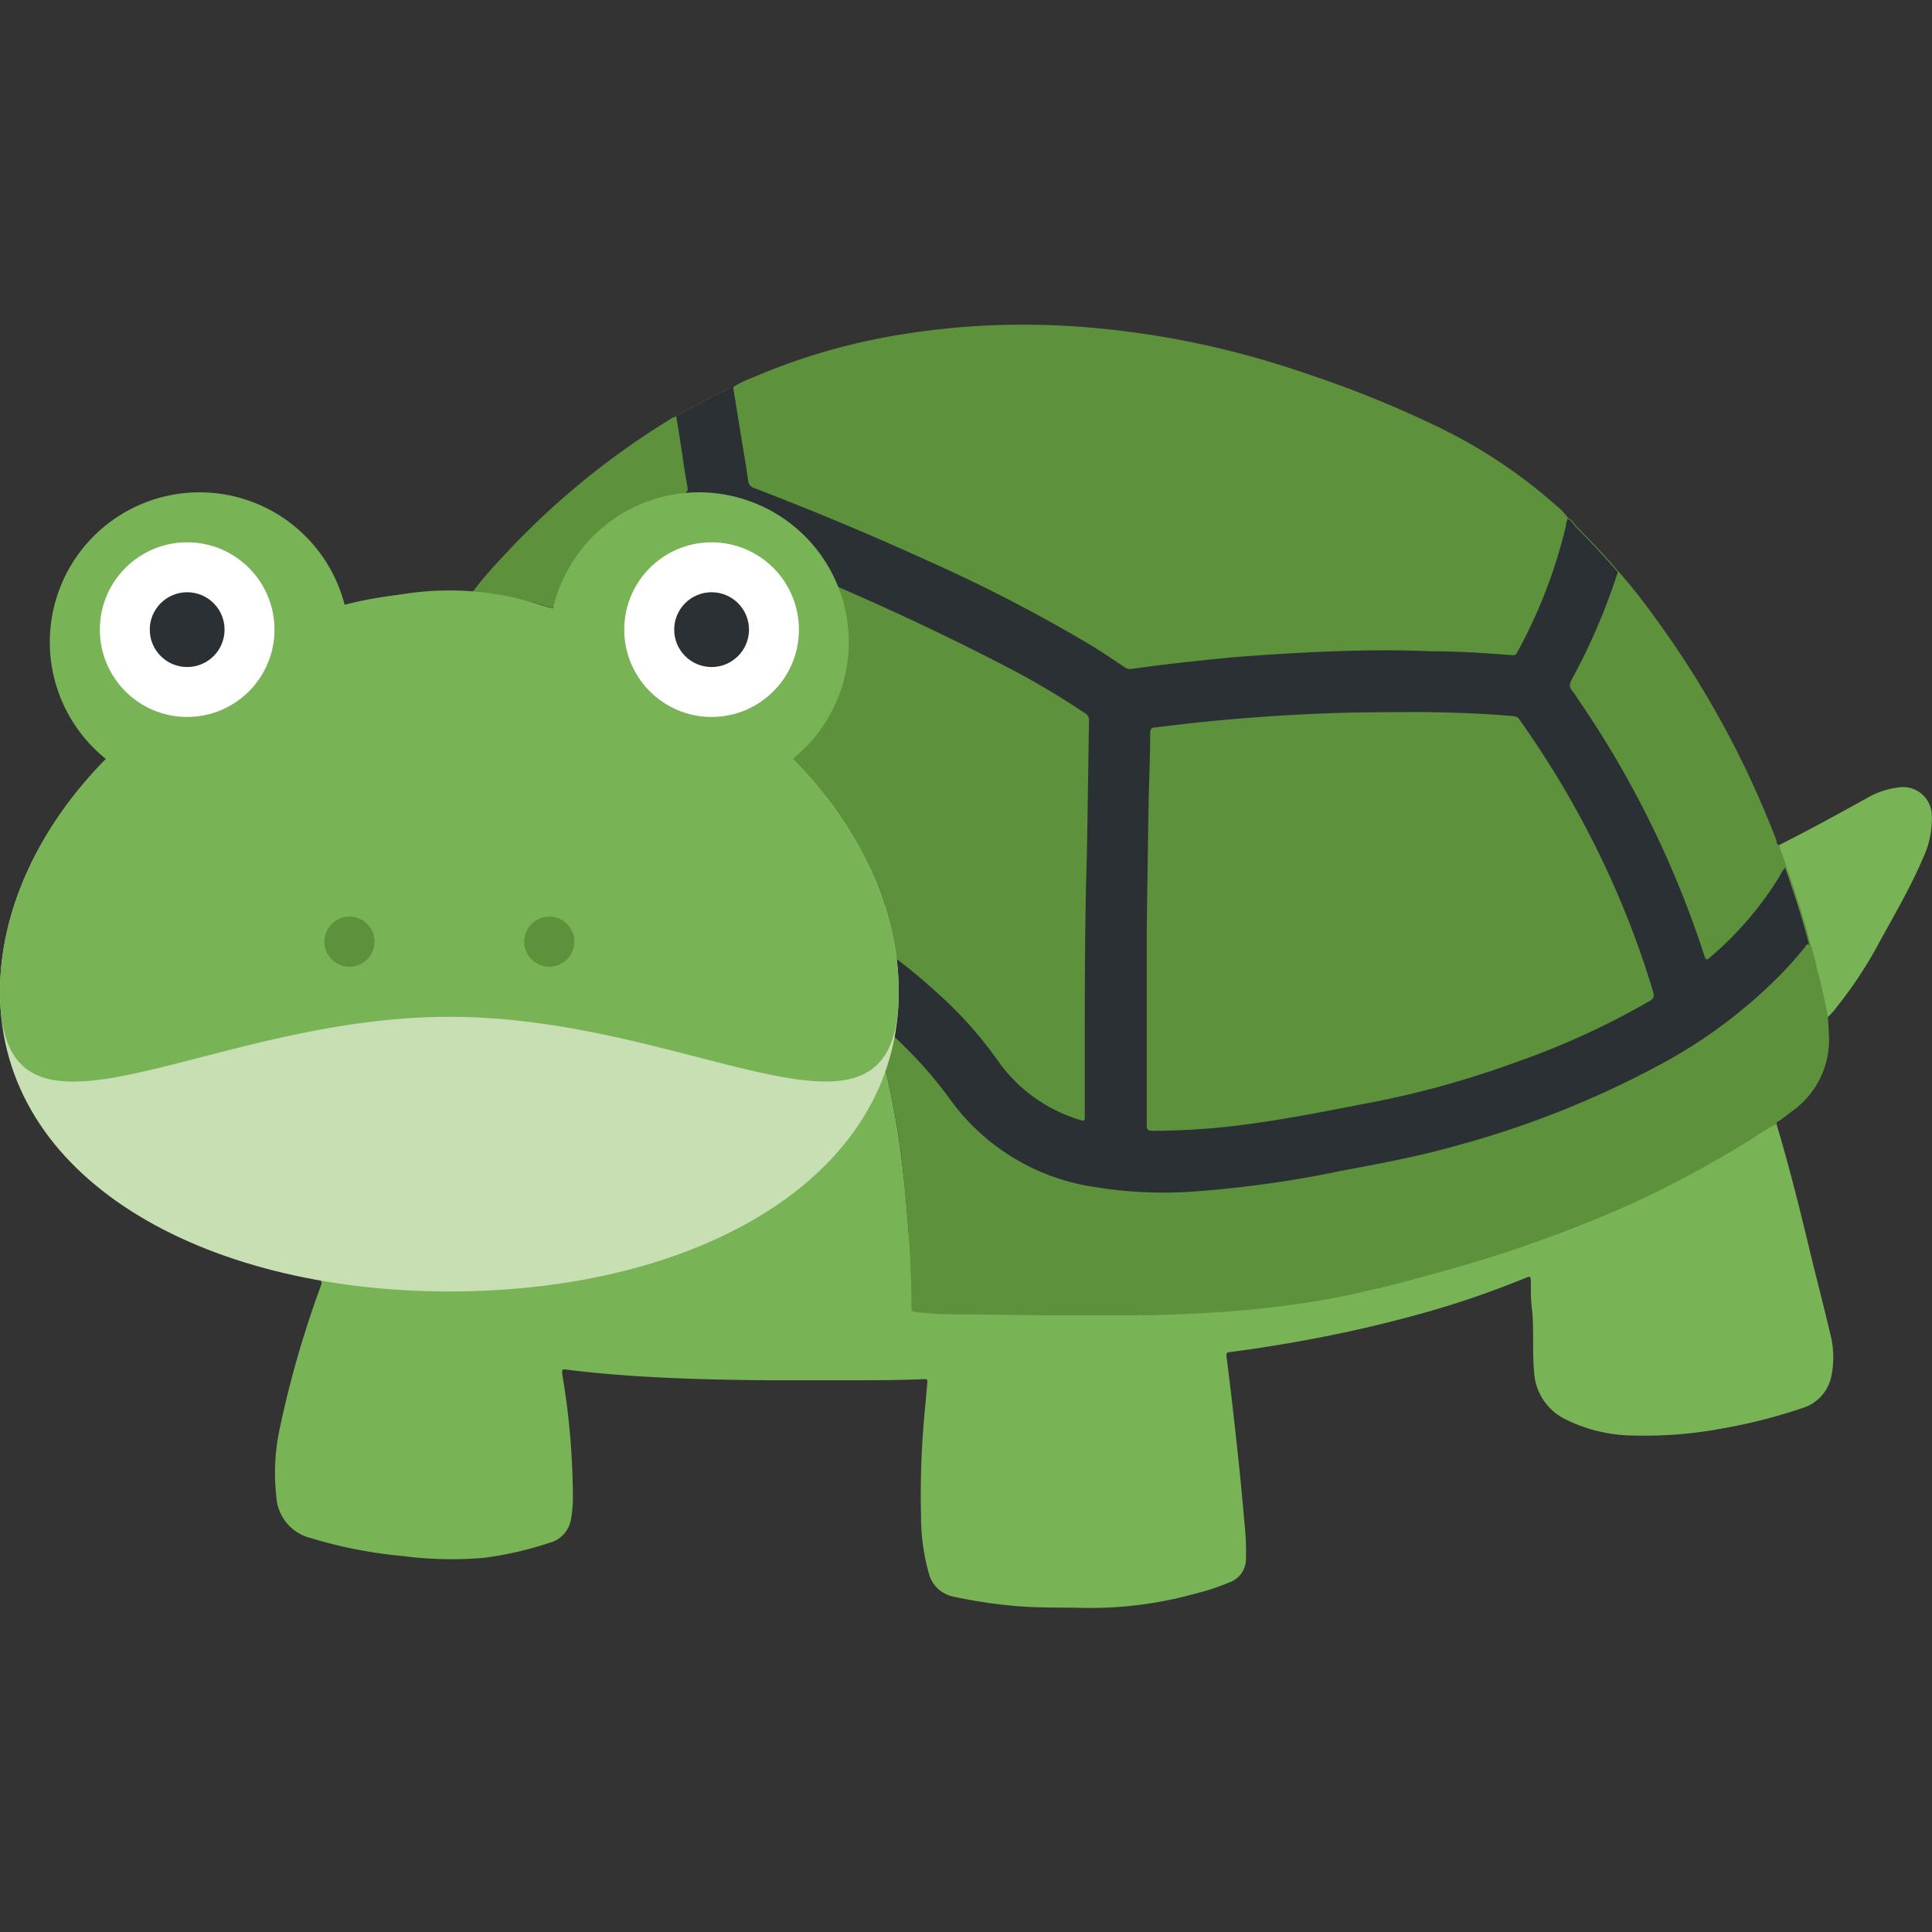 <svg xmlns="http://www.w3.org/2000/svg" viewBox="0 0 118.81 118.81"><rect x="0" y="0" width="118.81" height="118.81" fill="#333333" stroke="none"/><defs><style>.cls-1{fill:#78b355;}.cls-2{fill:#5d913b;}.cls-3{fill:#2a3034;}.cls-4{fill:#c7dfb3;}.cls-5{fill:#fff;}.cls-6{fill:none;}</style></defs><g id="Ebene_2" data-name="Ebene 2"><g id="Ebene_1-2" data-name="Ebene 1"><path class="cls-1" d="M112.41,62.54a4.45,4.45,0,0,0,.54-.61,25.7,25.7,0,0,0,2.63-4c.93-1.69,1.9-3.35,2.66-5.12a5.75,5.75,0,0,0,.56-2.65,1.77,1.77,0,0,0-2.09-1.73,5,5,0,0,0-1.83.61c-1.81,1-3.62,2-5.46,2.92L55.88,75.9c-.13-1.84-.3-3.67-.55-5.5a54.37,54.37,0,0,0-1.59-7.35c0-.1,0-.2-.06-.3-.26-.65-.42-1.34-.64-2-.44-1.34-.93-2.67-1.43-4-.7-1.73-1.39-3.46-2.23-5.12a31,31,0,0,0-6.69-9,25.33,25.33,0,0,0-4.51-3.32,2.39,2.39,0,0,1-.43-.27c-.61-.29-1.22-.6-1.84-.88s-1.13-.45-1.7-.67A.45.45,0,0,1,34,37.4a11.27,11.27,0,0,1-1.3-.34A23.64,23.64,0,0,0,29,36.48a1.21,1.21,0,0,1-.19,0,24,24,0,0,0-3.89.06A24.67,24.67,0,0,0,18.61,38,16.74,16.74,0,0,0,9,46.5a25.39,25.39,0,0,0-2.5,10.15,29.89,29.89,0,0,0,.55,7.61,21.91,21.91,0,0,0,5.78,11c1.83,1.87,4.44,2.18,6.75,3.4.19.1.23.18.16.39A62.93,62.93,0,0,0,17.17,88,13,13,0,0,0,17,92.1a2.77,2.77,0,0,0,2.06,2.47,28.33,28.33,0,0,0,5.7,1.12,23.5,23.5,0,0,0,5,.11,21.62,21.62,0,0,0,4.05-.93,1.79,1.79,0,0,0,1.3-1.42,8,8,0,0,0,.12-1.29,46.06,46.06,0,0,0-.66-7.69c0-.23,0-.28.24-.25,1.61.21,3.24.34,4.86.44,2.64.15,5.28.21,7.93.22,1.56,0,3.12,0,4.68,0s3.05,0,4.57-.07c.18,0,.19.06.18.19l-.12,1.35a54.83,54.83,0,0,0-.27,6.9,12.87,12.87,0,0,0,.49,3.54,1.94,1.94,0,0,0,1.48,1.39,29.62,29.62,0,0,0,3.5.55c1.39.15,2.78.12,4.18.14A23.92,23.92,0,0,0,73.51,98a14.07,14.07,0,0,0,2.19-.73,1.51,1.51,0,0,0,.92-1.34,17.09,17.09,0,0,0-.1-2.37c-.11-1.29-.23-2.58-.37-3.87s-.27-2.52-.42-3.78c-.1-.84-.2-1.68-.31-2.52,0-.14,0-.22.18-.24,1.12-.14,2.23-.31,3.35-.5a81.4,81.4,0,0,0,9.13-2.06,57.92,57.92,0,0,0,5.73-2c.31-.12.31-.12.33.21,0,.63,0,1.26.09,1.89.1,1.23,0,2.46.11,3.69a3.45,3.45,0,0,0,1.77,2.82,9.55,9.55,0,0,0,4.41,1.08,25.66,25.66,0,0,0,5.53-.46,32.48,32.48,0,0,0,4.82-1.24,2.58,2.58,0,0,0,1.76-2,5.72,5.72,0,0,0-.08-2.57c-.35-1.49-.74-3-1.1-4.45-.68-2.84-1.37-5.67-2.21-8.46l-2.13-3.93Z"/><path class="cls-2" d="M112.47,63.61a5.39,5.39,0,0,1-2.24,4.71l-.81.61c-.08,0-.17.09-.18.2a9.18,9.18,0,0,0-1.28.76,67.57,67.57,0,0,1-7.32,4,81,81,0,0,1-11.38,4.14c-2.19.62-4.39,1.21-6.62,1.67-1.21.25-2.43.44-3.66.6q-2.52.32-5,.45c-1.24.07-2.48.11-3.72.14a.53.53,0,0,0-.28,0H64.58c-.09,0-.18,0-.28,0l-4.23-.06c-.5,0-1,0-1.52,0a19.6,19.6,0,0,1-2.3-.16c-.17,0-.2-.09-.2-.23,0-1.52-.06-3-.17-4.54-.13-1.84-.3-3.67-.54-5.5a54.4,54.4,0,0,0-1.6-7.35c0-.1,0-.2-.06-.3-.26-.66-.42-1.34-.64-2-.44-1.34-.93-2.66-1.43-4-.7-1.73-1.39-3.46-2.23-5.12a31,31,0,0,0-6.69-9,24.9,24.9,0,0,0-4.51-3.33,2.14,2.14,0,0,1-.43-.26c-.61-.3-1.22-.61-1.84-.88s-1.13-.45-1.7-.68c-.07,0-.16,0-.21-.11-.45-.06-.87-.24-1.3-.34A23.64,23.64,0,0,0,29,36.48a24.53,24.53,0,0,1,1.87-2.19,48.21,48.21,0,0,1,10.33-8.5.75.75,0,0,1,.35-.16A7.38,7.38,0,0,1,42.7,25c.71-.4,1.43-.78,2.17-1.13a1.29,1.29,0,0,1,.21-.06,5.87,5.87,0,0,1,1.18-.58,38.42,38.42,0,0,1,8.57-2.56A46.81,46.81,0,0,1,61.08,20a47.89,47.89,0,0,1,6.56.2,54.68,54.68,0,0,1,12.64,2.76,66.51,66.51,0,0,1,8.23,3.33,31.67,31.67,0,0,1,7.18,4.79,3.74,3.74,0,0,1,.75.79c.26.1.36.35.53.53.89.89,1.75,1.8,2.57,2.76a33.74,33.74,0,0,1,2.17,2.73,58.82,58.82,0,0,1,7.54,13.81c0,.1,0,.23.17.28.09.47.35.89.45,1.36l.39,1.11c.39,1.2.78,2.4,1.08,3.63a10.47,10.47,0,0,1,.39,1.46c.27,1,.49,2,.68,3Z"/><path class="cls-3" d="M45.08,23.78l.63,3.89c.11.63.21,1.26.3,1.9a.51.51,0,0,0,.36.44c3.62,1.39,7.2,2.88,10.74,4.5a95,95,0,0,1,10.16,5.28c.64.4,1.27.83,1.91,1.25a.51.51,0,0,0,.36.1c1.12-.15,2.24-.3,3.36-.42s2.13-.23,3.2-.32q3-.24,6-.35c2-.07,3.93-.08,5.9,0,1.66,0,3.33.11,5,.24a.26.26,0,0,0,.29-.15,31.07,31.07,0,0,0,3-7.77c0-.16.07-.32.1-.47.26.09.36.35.53.52.89.89,1.75,1.81,2.57,2.76a38,38,0,0,1-2.81,6.56c-.16.28-.2.5,0,.74a2.69,2.69,0,0,1,.31.44,61,61,0,0,1,7.77,15.7c.16.47.16.47.51.16a20.71,20.71,0,0,0,4.16-4.88,2.08,2.08,0,0,1,.35-.54c.13.37.26.74.38,1.11.4,1.2.79,2.4,1.09,3.63-.16-.08-.2.07-.26.15-.41.52-.85,1-1.31,1.5a31,31,0,0,1-7.15,5.48,58.59,58.59,0,0,1-12.81,5.18c-2.42.7-4.9,1.15-7.38,1.62a67.41,67.41,0,0,1-9.49,1.28A26.13,26.13,0,0,1,67.35,73a13.34,13.34,0,0,1-8.87-5.32,26.07,26.07,0,0,0-3.13-3.59,13,13,0,0,0-1.67-1.38c-.26-.65-.42-1.34-.64-2-.44-1.34-.93-2.67-1.43-4a4.28,4.28,0,0,1,.44.2,32.46,32.46,0,0,1,5.56,4.13,24.26,24.26,0,0,1,3.79,4.24,9.52,9.52,0,0,0,4.92,3.56c.39.13.39.12.39-.28,0-1.28,0-2.56,0-3.84,0-3.93,0-7.87.12-11.8.06-2.86.09-5.72.14-8.58a.49.49,0,0,0-.25-.48,49.36,49.36,0,0,0-4.58-2.73,161.36,161.36,0,0,0-17.46-7.81.44.44,0,0,0-.47.05l-.91.67c-1.58,1.24-3.07,2.58-4.52,4a9.82,9.82,0,0,0-1,1c-.61-.29-1.22-.6-1.84-.88s-1.13-.45-1.7-.67A.45.45,0,0,1,34,37.4a.4.4,0,0,0,.19-.15c1.06-1.06,2.13-2.1,3.23-3.11a36.74,36.74,0,0,1,4.71-3.82.28.28,0,0,0,.15-.34c-.12-.66-.22-1.32-.32-2s-.24-1.58-.37-2.37A7.73,7.73,0,0,1,42.7,25c.71-.4,1.43-.77,2.16-1.12A.94.94,0,0,1,45.08,23.78ZM70.52,57.13h0v4.66c0,2.48,0,4.95,0,7.43,0,.24.07.31.32.32a43.73,43.73,0,0,0,6-.42c2.6-.35,5.17-.88,7.74-1.37a57.94,57.94,0,0,0,8.68-2.44,48.23,48.23,0,0,0,8.2-3.76c.26-.16.28-.29.2-.56a55.14,55.14,0,0,0-2-5.57,57.92,57.92,0,0,0-6.21-11.15.44.44,0,0,0-.38-.23c-1.77-.16-3.55-.22-5.33-.25-2.16,0-4.33,0-6.49.09-1.43.06-2.85.14-4.28.25-2,.15-4,.36-5.95.61-.2,0-.28.09-.29.31,0,1.37-.06,2.73-.09,4.09C70.59,51.81,70.56,54.47,70.52,57.13Z"/><path class="cls-4" d="M55.27,61c0,11.44-12.37,18.42-27.63,18.42S0,72.43,0,61,12.37,38,27.64,38,55.27,49.54,55.27,61Z"/><path class="cls-1" d="M48.75,46.67A9.21,9.21,0,1,0,34,37.47a18.07,18.07,0,0,0-12.74,0,9.21,9.21,0,1,0-14.75,9.2C2.46,50.78,0,55.9,0,61c0,11.44,12.37,1.53,27.64,1.53S55.27,72.43,55.27,61C55.27,55.9,52.81,50.78,48.75,46.67Z"/><circle class="cls-5" cx="11.51" cy="38.72" r="5.37"/><circle class="cls-3" cx="11.51" cy="38.72" r="2.3"/><circle class="cls-5" cx="43.76" cy="38.72" r="5.37"/><circle class="cls-3" cx="43.76" cy="38.72" r="2.3"/><circle class="cls-2" cx="21.49" cy="57.91" r="1.54"/><circle class="cls-2" cx="33.78" cy="57.91" r="1.54"/><rect class="cls-6" width="118.81" height="118.81"/></g></g></svg>